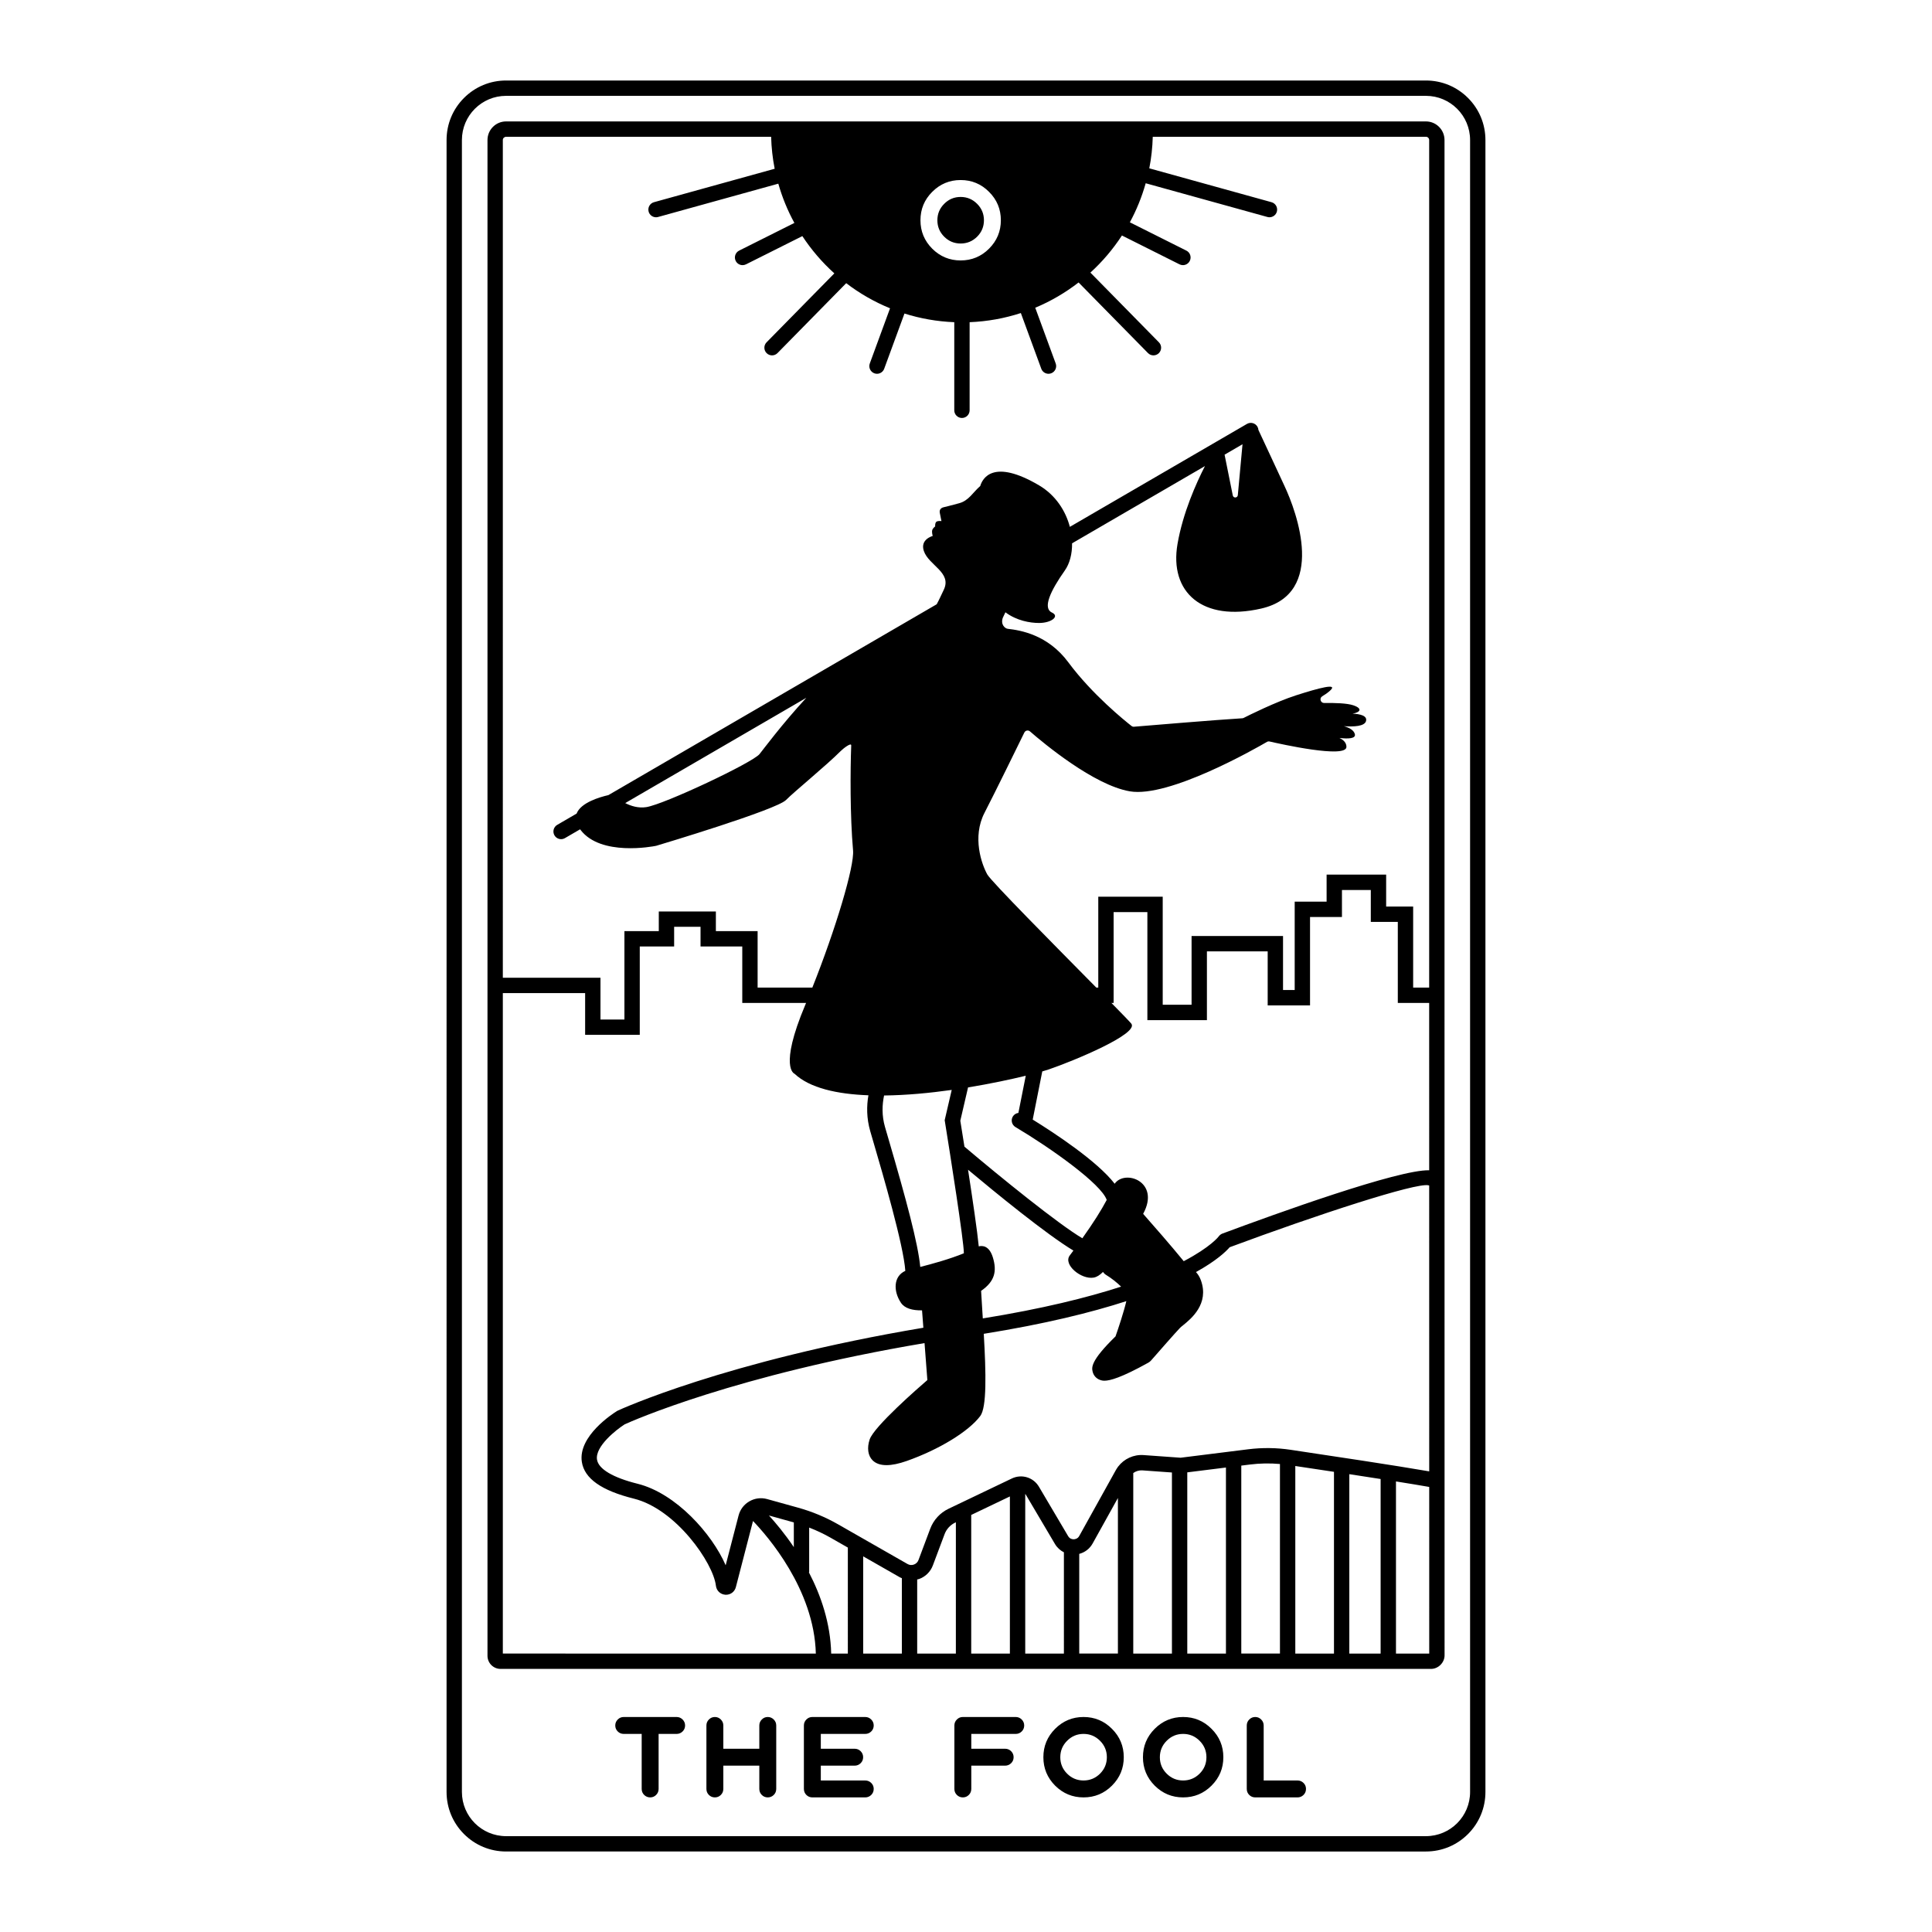 <?xml version="1.0" encoding="utf-8"?>
<!-- Generator: Adobe Illustrator 23.0.3, SVG Export Plug-In . SVG Version: 6.00 Build 0)  -->
<svg version="1.1" id="Capa_1" xmlns="http://www.w3.org/2000/svg" xmlns:xlink="http://www.w3.org/1999/xlink" x="0px" y="0px"
	 viewBox="0 0 1200 1200" enable-background="new 0 0 1200 1200" xml:space="preserve">
<path fill="hsl(290, 13%, 29%)" d="M423.987,1068.026c1.024,1.024,1.536,2.255,1.536,3.701s-0.512,2.681-1.536,3.704
	c-1.046,1.024-2.29,1.533-3.736,1.533h-11.176v34.159c0,1.471-0.512,2.715-1.536,3.739c-1.021,1.021-2.256,1.533-3.701,1.533
	s-2.693-0.512-3.736-1.533c-1.024-1.024-1.536-2.268-1.536-3.739v-34.159h-11.141c-1.467,0-2.715-0.509-3.736-1.533
	c-1.024-1.024-1.536-2.259-1.536-3.704s0.512-2.677,1.536-3.701c1.021-1.046,2.268-1.567,3.736-1.567h32.825
	C421.697,1066.459,422.941,1066.98,423.987,1068.026z M630.876,1066.459h-32.825c-1.468,0-2.712,0.521-3.735,1.567
	c-1.024,1.024-1.533,2.255-1.533,3.701v39.397c0,1.471,0.509,2.715,1.533,3.739c1.024,1.021,2.268,1.533,3.735,1.533
	c1.446,0,2.681-0.512,3.704-1.533c1.021-1.024,1.533-2.268,1.533-3.739v-14.443h21.017c1.446,0,2.69-0.512,3.735-1.536
	c1.024-1.021,1.536-2.256,1.536-3.701c0-1.468-0.512-2.715-1.536-3.735c-1.046-1.024-2.29-1.536-3.735-1.536h-21.017v-9.208h27.588
	c1.446,0,2.693-0.509,3.739-1.533c1.021-1.024,1.533-2.259,1.533-3.704s-0.512-2.677-1.533-3.701
	C633.569,1066.98,632.322,1066.459,630.876,1066.459z M476.861,1066.459c-1.446,0-2.681,0.521-3.704,1.567
	c-1.021,1.024-1.533,2.255-1.533,3.701v14.446h-22.351v-14.446c0-1.446-0.512-2.677-1.536-3.701
	c-1.021-1.046-2.256-1.567-3.701-1.567c-1.467,0-2.715,0.521-3.735,1.567c-1.024,1.024-1.536,2.255-1.536,3.701v39.397
	c0,1.471,0.512,2.715,1.536,3.739c1.021,1.021,2.268,1.533,3.735,1.533c1.446,0,2.681-0.512,3.701-1.533
	c1.024-1.024,1.536-2.268,1.536-3.739v-14.443h22.351v14.443c0,1.471,0.512,2.715,1.533,3.739c1.024,1.021,2.259,1.533,3.704,1.533
	s2.69-0.512,3.736-1.533c1.024-1.024,1.536-2.268,1.536-3.739v-39.397c0-1.446-0.512-2.677-1.536-3.701
	C479.551,1066.98,478.307,1066.459,476.861,1066.459z M537.408,1076.964c1.446,0,2.69-0.509,3.735-1.533
	c1.024-1.024,1.536-2.259,1.536-3.704s-0.512-2.677-1.536-3.701c-1.046-1.046-2.29-1.567-3.735-1.567h-32.825
	c-1.468,0-2.715,0.521-3.736,1.567c-1.024,1.024-1.536,2.255-1.536,3.701v39.397c0,1.471,0.512,2.715,1.536,3.739
	c1.021,1.021,2.268,1.533,3.736,1.533h32.825c1.446,0,2.69-0.512,3.735-1.533c1.024-1.024,1.536-2.268,1.536-3.739
	c0-1.443-0.512-2.678-1.536-3.701c-1.046-1.024-2.29-1.536-3.735-1.536H509.82v-9.205h21.017c1.446,0,2.69-0.512,3.736-1.536
	c1.024-1.021,1.536-2.256,1.536-3.701c0-1.468-0.512-2.715-1.536-3.735c-1.046-1.024-2.29-1.536-3.736-1.536H509.82v-9.208H537.408z
	 M690.656,1073.797c4.893,4.871,7.338,10.754,7.338,17.647c0,6.872-2.445,12.755-7.338,17.647
	c-4.871,4.868-10.753,7.303-17.647,7.303c-6.872,0-12.755-2.436-17.647-7.303c-4.868-4.893-7.303-10.775-7.303-17.647
	c0-6.894,2.435-12.776,7.303-17.647c4.893-4.893,10.775-7.338,17.647-7.338C679.903,1066.459,685.785,1068.904,690.656,1073.797z
	 M687.489,1091.444c0-3.981-1.415-7.384-4.238-10.208c-2.848-2.848-6.261-4.272-10.242-4.272c-3.981,0-7.384,1.424-10.208,4.272
	c-2.823,2.823-4.235,6.227-4.235,10.208s1.412,7.384,4.235,10.208c2.823,2.823,6.227,4.235,10.208,4.235
	c3.981,0,7.393-1.412,10.242-4.235C686.074,1098.828,687.489,1095.425,687.489,1091.444z M752.503,1073.797
	c4.893,4.871,7.338,10.754,7.338,17.647c0,6.872-2.445,12.755-7.338,17.647c-4.871,4.868-10.754,7.303-17.647,7.303
	c-6.872,0-12.755-2.436-17.647-7.303c-4.868-4.893-7.303-10.775-7.303-17.647c0-6.894,2.436-12.776,7.303-17.647
	c4.893-4.893,10.775-7.338,17.647-7.338C741.75,1066.459,747.632,1068.904,752.503,1073.797z M749.335,1091.444
	c0-3.981-1.415-7.384-4.238-10.208c-2.848-2.848-6.261-4.272-10.242-4.272s-7.384,1.424-10.207,4.272
	c-2.823,2.823-4.235,6.227-4.235,10.208s1.412,7.384,4.235,10.208c2.823,2.823,6.227,4.235,10.207,4.235s7.393-1.412,10.242-4.235
	C747.921,1098.828,749.335,1095.425,749.335,1091.444z M897.212,600l0.04,428.177c0,4.501-3.91,8.411-8.411,8.411H310.922
	c-4.449,0-8.051-3.568-8.134-7.997V600V86.981c0-3.089,1.203-5.993,3.387-8.178c2.184-2.184,5.088-3.387,8.177-3.387H600h285.648
	c3.089,0,5.993,1.203,8.177,3.387c2.184,2.184,3.387,5.088,3.387,8.177V600z M887.683,622.938h-19.479v-50.324h-16.773v-19.825
	h-17.92v16.776h-19.822v54.899h-26.307v-33.55h-37.743v42.701h-36.983v-67.099H691.69v56.424h-1.376
	c6.579,6.698,11.2,11.464,12.319,12.804c5.208,6.232-35.586,23.146-51.21,28.488c-0.984,0.336-2.35,0.758-4.048,1.245l-5.939,29.917
	c13.122,8.113,39.947,25.659,50.909,39.847c6.339-9.155,28.58-1.297,17.686,18.699c5.94,6.729,17.311,19.716,25.208,29.404
	c16.78-8.82,21.62-15.23,21.723-15.375c0.552-0.776,1.368-1.427,2.262-1.759c33.356-12.43,109.32-39.844,128.469-39.338
	L887.683,622.938z M609.378,801.775c0.182,3.711,0.494,8.454,0.838,13.664c0.077,1.159,0.15,2.305,0.225,3.455
	c36.961-5.981,64.871-12.929,85.898-19.736c-2.517-2.49-5.937-5.223-9.374-7.314c-0.773-0.47-1.398-1.096-1.89-1.803
	c-1.94,1.939-3.827,3.172-5.775,3.505c-7.812,1.335-19.081-8.108-14.868-13.725c0.788-1.05,1.536-2.06,2.28-3.065
	c-16.698-10.018-48.662-36.182-65.442-50.214c2.743,17.807,5.749,38.197,6.653,47.607c2.393-0.599,6.551-0.403,8.783,6.925
	C619.266,789.482,617.968,795.858,609.378,801.775z M586.757,695.782l4.371-18.811c-13.708,1.936-28.236,3.314-42.01,3.458
	c-1.215,5.758-1.48,12.457,0.563,19.534l2.268,7.787c10.947,37.411,18.266,64.675,19.639,79.161
	c7.149-1.796,18.353-4.881,27.091-8.475c-0.001-0.048-0.014-0.093-0.014-0.141c0-7.353-8.486-61.388-11.756-81.587L586.757,695.782z
	 M599.033,712.202c22.587,19.165,58.75,48.404,73.237,56.904c7.097-9.976,11.78-17.488,15.132-23.804
	c-3.382-9.994-34.871-32.31-56.666-45.259c-2.265-1.343-3.01-4.268-1.666-6.531c0.777-1.302,2.077-2.08,3.469-2.268l4.583-23.085
	c-9.284,2.267-21.864,4.961-35.847,7.256l-4.807,20.695C596.907,698.823,597.856,704.727,599.033,712.202z M571.713,136.809
	c0,6.872,2.436,12.755,7.307,17.647c4.893,4.87,10.775,7.305,17.647,7.305c6.894,0,12.776-2.436,17.644-7.305
	c4.893-4.893,7.341-10.775,7.341-17.647c0-6.894-2.448-12.776-7.341-17.647c-4.868-4.891-10.75-7.338-17.644-7.338
	c-6.872,0-12.755,2.446-17.647,7.338C574.148,124.033,571.713,129.915,571.713,136.809z M312.319,607.307h60.649v25.925h14.871
	v-54.9h21.349v-12.199h35.456v12.199h25.925v35.075h33.994c14.509-36.403,26.161-75.254,25.288-85.208
	c-1.906-21.731-1.717-49.863-1.144-65.193c0.077-2.057-5.028,1.973-6.481,3.431c-9.073,9.106-29.223,25.548-33.979,30.426
	c-5.948,6.101-77.615,27.56-80.622,28.459c-0.07,0.021-0.136,0.037-0.208,0.052c-2.118,0.424-34.173,6.537-46.76-9.815
	c-0.123-0.159-0.218-0.311-0.332-0.469l-9.425,5.479c-0.754,0.437-1.579,0.645-2.392,0.645c-1.641,0-3.239-0.849-4.123-2.37
	c-1.322-2.276-0.549-5.192,1.725-6.515l12.033-6.995c2.594-6.828,14.341-10.246,19.743-11.477l203.913-118.532
	c1.655-3.039,3-6.1,4.382-8.964c5.243-10.868-9.421-15.18-12.391-24.209c-2.383-7.244,5.528-9.245,5.528-9.245
	s-0.667-2.288-0.286-3.622s1.811-2.288,1.811-2.288s-0.19-2.478,0.953-3.05c1.144-0.572,2.954-0.286,2.954-0.286l-1.048-5.242
	c-0.382-2.288,1.396-3.203,2.668-3.431c1.792-0.321,3.773-0.993,9.246-2.383c6.151-1.562,8.818-6.987,13.221-10.71
	c1.39-4.675,7.935-17.286,36.531-0.442c10.295,6.064,16.539,15.863,19.143,25.791l109.993-63.938
	c2.277-1.32,5.194-0.549,6.515,1.725c0.373,0.643,0.562,1.336,0.615,2.03c4.163,8.72,11.014,23.796,16.149,34.701
	c7.708,16.369,26.205,66.918-14.404,76.225c-36.6,8.387-57.202-10.124-51.995-40.17c3.347-19.312,11.582-37.668,17.042-48.328
	l-82.533,47.975c0.075,6.521-1.443,12.535-4.513,16.885c-8.95,12.678-13.921,23.385-8.006,26.115
	c4.956,2.288-0.287,6.481-8.006,6.481c-5.59,0-13.91-1.404-20.884-6.643l-1.609,3.402c-1.525,4.194,1.354,6.67,3.05,6.862
	c8.017,0.909,24.958,3.702,37.65,20.83c14.819,19.999,35.244,36.404,39.235,39.525c0.448,0.351,0.98,0.511,1.547,0.464
	c6.807-0.57,52.327-4.368,67.265-5.244c0.309-0.018,0.583-0.095,0.858-0.234c2.84-1.439,19.881-9.968,32.573-14.036
	c13.887-4.451,26.907-8.012,20.831-2.671c-1.402,1.233-2.989,2.323-4.6,3.271c-1.994,1.173-1.09,4.224,1.223,4.185
	c6.622-0.112,14.224,0.11,18.133,1.446c5.644,1.93,4.469,4.316-0.534,5.16c4.517,0.215,9.297,1.218,8.346,4.632
	c-0.914,3.281-7.595,3.593-13.723,3.16c3.215,0.9,6.091,2.381,6.78,4.852c0.814,2.923-4.109,3.093-9.557,2.461
	c2.49,1.187,4.349,2.937,4.349,5.551c0,7.378-41.22-1.853-47.741-3.359c-0.561-0.13-1.129-0.045-1.626,0.245
	c-7.027,4.096-60.853,34.868-85.167,30.711c-22.31-3.814-53.54-29.847-62.027-37.226c-1.121-0.975-2.848-0.621-3.5,0.714
	c-4.302,8.805-18.187,37.168-24.74,49.865c-7.811,15.134-1.736,32.049,1.736,38.28c2.407,4.321,41.932,44.145,67.693,70.251h1.232
	v-56.423h40.029v67.099h17.921v-42.701h56.805v33.55h7.245v-54.899h19.822v-16.776h36.983v19.826h16.773v50.324h9.946l-0.001-13.406
	V600V86.981c0-0.559-0.201-1.042-0.596-1.438c-0.198-0.198-0.417-0.347-0.657-0.446c-0.24-0.099-0.501-0.15-0.78-0.15H716.004
	c-0.185,6.685-0.907,13.237-2.159,19.605l75.913,21.035c2.538,0.703,4.024,3.328,3.32,5.864c-0.583,2.111-2.501,3.495-4.589,3.495
	c-0.422,0-0.85-0.057-1.275-0.175l-75.602-20.948c-2.402,8.504-5.698,16.637-9.837,24.255l35.09,17.578
	c2.352,1.179,3.304,4.043,2.125,6.396c-0.835,1.668-2.516,2.633-4.263,2.633c-0.717,0-1.446-0.163-2.131-0.506l-35.746-17.907
	c-5.541,8.49-12.116,16.245-19.583,23.046l42.559,43.301c1.846,1.877,1.821,4.894-0.056,6.739c-0.928,0.912-2.135,1.367-3.341,1.367
	c-1.232,0-2.467-0.476-3.397-1.426l-43.102-43.853c-8.195,6.344-17.228,11.651-26.921,15.696l12.703,34.614
	c0.906,2.47-0.36,5.208-2.833,6.115c-0.54,0.199-1.095,0.293-1.641,0.293c-1.942,0-3.767-1.196-4.474-3.126l-12.697-34.597
	c-10.087,3.279-20.759,5.24-31.819,5.679v54.726c0,2.633-2.135,4.766-4.766,4.766s-4.766-2.133-4.766-4.766V200.12
	c-10.736-0.427-21.112-2.272-30.936-5.38l-12.587,34.298c-0.707,1.93-2.532,3.126-4.474,3.126c-0.546,0-1.101-0.095-1.641-0.293
	c-2.473-0.908-3.739-3.646-2.833-6.115l12.577-34.271c-9.796-3.997-18.94-9.261-27.228-15.598l-42.672,43.413
	c-0.931,0.949-2.166,1.426-3.397,1.426c-1.207,0-2.414-0.455-3.341-1.367c-1.877-1.844-1.902-4.862-0.056-6.739l42.102-42.833
	c-7.573-6.816-14.254-14.597-19.875-23.138l-34.994,17.53c-0.686,0.343-1.415,0.506-2.131,0.506c-1.747,0-3.428-0.965-4.263-2.633
	c-1.179-2.353-0.226-5.217,2.125-6.396l34.318-17.191c-4.197-7.655-7.547-15.83-9.985-24.387l-74.681,20.693
	c-0.425,0.118-0.853,0.175-1.275,0.175c-2.088,0-4.005-1.384-4.589-3.495c-0.704-2.536,0.782-5.161,3.32-5.864l74.968-20.773
	c-1.283-6.449-2.018-13.09-2.206-19.867H314.352c-0.469,0-0.871,0.173-1.226,0.452c-0.068,0.054-0.148,0.08-0.211,0.143
	c-0.395,0.395-0.596,0.879-0.596,1.438V600V607.307z M765.704,307.717c0.36,1.788,2.961,1.65,3.128-0.167l2.916-31.616
	l-11.137,6.474L765.704,307.717z M388.335,498.807c3.613,1.854,8.194,3.284,13.116,2.507c11.283-1.78,65.965-27.598,70.305-32.939
	c2.11-2.597,13.924-18.568,29.063-34.954L388.335,498.807z M506.729,1027.058c-1.006-39.988-30.316-73.312-39.022-82.336
	l-10.647,41.064c-0.738,2.845-3.208,4.744-6.093,4.744c-0.152,0-0.301-0.006-0.456-0.016c-3.081-0.211-5.482-2.507-5.845-5.578
	c-1.657-14.232-24.839-47.603-50.926-54.09c-20.145-5.011-30.725-12.463-32.341-22.779c-2.516-16.059,19.335-30.101,21.833-31.649
	c0.158-0.096,0.32-0.186,0.487-0.264c0.694-0.324,66.747-30.823,189.8-51.472l-0.825-10.797c-5.986,0.121-10.79-1.236-13.105-4.708
	c-4.879-7.318-4.638-16.528,2.716-19.807c-0.974-15.619-14.2-60.83-19.5-78.941l-2.28-7.822c-2.336-8.091-2.287-15.677-1.137-22.297
	c-19.419-0.721-36.398-4.447-45.931-13.41c0,0-9.832-3.456,6.659-42.627c0.186-0.443,0.371-0.89,0.557-1.335h-39.633v-35.075
	h-25.925v-12.199h-16.394v12.199H397.37v54.9h-33.933v-25.925h-51.118v410.219H506.729z M493.059,960.941V945.6l-15.449-4.293
	C481.659,945.733,487.31,952.439,493.059,960.941z M526.611,961.229l-10.735-6.134c-4.261-2.435-8.715-4.509-13.285-6.287v27.735
	h-0.209c7.478,14.356,13.461,31.641,13.881,50.514h10.348V961.229z M560.159,980.234c-0.402-0.182-0.823-0.305-1.21-0.526
	l-22.807-13.032v60.382h24.017V980.234z M593.71,945.516l-0.425,0.203c-3.059,1.461-5.402,4.018-6.596,7.198l-7.276,19.4
	c-1.471,3.928-4.576,6.996-8.523,8.424c-0.392,0.141-0.801,0.184-1.201,0.29v46.026h24.02V945.516z M627.258,929.471l-24.017,11.486
	v86.1h24.017V929.471z M660.81,964.168c-2.271-1.136-4.216-2.897-5.575-5.201l-18.119-30.666c-0.087-0.148-0.222-0.242-0.326-0.372
	v99.128h24.02V964.168z M694.358,930.428l-15.684,28.229c-1.828,3.292-4.823,5.574-8.334,6.49v61.91h24.017V930.428z
	 M727.909,914.589l-18.302-1.308c-2.06-0.158-4.086,0.46-5.718,1.65v112.126h24.02V914.589z M761.457,911.507l-24.017,3.002v112.549
	h24.017V911.507z M795.005,909.321c-6.176-0.549-12.395-0.458-18.557,0.312l-5.461,0.682v116.742h24.017V909.321z M801.527,900.48
	c24.036,3.578,65.541,9.834,86.183,13.408l-0.017-177.541c-0.161-0.046-0.323-0.076-0.482-0.139
	c-7.716-1.741-68.648,18.104-123.43,38.472c-2.186,2.534-8.04,8.27-20.938,15.428c1.147,1.239,2.23,2.838,3.045,5.077
	c5.336,14.675-6.128,23.964-11.023,27.932c-0.754,0.608-1.409,1.111-1.837,1.551c-2.566,2.634-13.906,15.569-18.06,20.328
	c-0.481,0.552-1.055,1.018-1.694,1.374c-16.903,9.413-23.899,11.216-27.287,11.216c-1.291,0-2.057-0.261-2.646-0.462
	c-2.401-0.822-4.161-2.78-4.707-5.24c-0.546-2.463-1.452-6.549,14.238-21.839c1.795-5.108,5.153-15.192,6.71-21.883
	c-21.82,7.071-50.625,14.199-88.55,20.293c1.45,24.754,1.877,45.657-2.169,51.051c-7.207,9.612-25.556,20.834-45.661,27.923
	c-4.914,1.731-9.118,2.597-12.593,2.597c-3.717,0-6.599-0.99-8.613-2.975c-2.91-2.867-3.596-7.719-1.831-12.981
	c2.696-8.054,30.384-32.195,35.835-36.893l-1.754-22.954c-117.29,19.761-181.717,48.394-186.235,50.446
	c-5.135,3.261-18.491,13.71-17.198,21.926c0.925,5.858,9.882,11.182,25.227,14.998c23.775,5.914,46.219,31.072,54.689,50.625
	l8.008-30.886c0.974-3.76,3.363-6.897,6.726-8.836c3.36-1.936,7.266-2.429,11.014-1.396l19.27,5.355
	c8.675,2.408,17.036,5.895,24.855,10.363l43.073,24.613c1.232,0.711,2.653,0.831,3.974,0.344c1.334-0.481,2.342-1.477,2.839-2.802
	l7.276-19.404c2.063-5.498,6.115-9.919,11.405-12.451l39.3-18.795c6.146-2.932,13.385-0.732,16.847,5.132l18.119,30.666
	c1.058,1.787,2.677,1.964,3.481,1.955c0.692-0.009,2.414-0.23,3.422-2.048l22.748-40.945c0.379-0.681,0.813-1.319,1.269-1.937
	v-0.179h0.117c3.678-4.861,9.644-7.634,15.812-7.192l23.021,1.644l41.959-5.243C783.991,899.084,792.833,899.18,801.527,900.48z
	 M828.557,914.179c-8.633-1.31-16.892-2.55-24.02-3.615v116.493h24.02V914.179z M857.532,918.639
	c-6.301-0.987-12.876-2.003-19.444-3.008v111.426h19.444V918.639z M887.72,1027.058l-0.009-103.494
	c-5.437-0.956-12.574-2.131-20.648-3.419v106.913H887.72z M596.667,151.253c3.981,0,7.393-1.412,10.242-4.237
	c2.823-2.823,4.235-6.227,4.235-10.207s-1.412-7.383-4.235-10.207c-2.848-2.847-6.261-4.271-10.242-4.271
	c-3.984,0-7.384,1.424-10.207,4.271c-2.826,2.825-4.238,6.227-4.238,10.207s1.412,7.384,4.238,10.207
	C589.283,149.841,592.683,151.253,596.667,151.253z M922.628,86.981V600v513.019c0,9.878-3.847,19.165-10.831,26.15
	c-6.984,6.985-16.271,10.831-26.149,10.831H600H314.352c-9.878,0-19.164-3.847-26.149-10.831
	c-6.985-6.985-10.831-16.271-10.831-26.15V600V86.981c0-9.878,3.847-19.165,10.831-26.149C295.188,53.847,304.474,50,314.352,50H600
	h285.648c9.879,0,19.165,3.847,26.149,10.831C918.781,67.816,922.628,77.103,922.628,86.981z M913.097,86.981
	c0-7.58-3.072-14.442-8.04-19.41c-4.967-4.968-11.83-8.04-19.41-8.04H600H314.352c-7.58,0-14.442,3.072-19.41,8.04
	c-4.967,4.967-8.04,11.83-8.04,19.41V600v513.019c0,7.58,3.072,14.443,8.04,19.41c4.967,4.968,11.83,8.04,19.41,8.04H600h285.648
	c7.58,0,14.443-3.072,19.41-8.04c4.968-4.967,8.04-11.83,8.04-19.41V600V86.981z M805.911,1105.887h-21.017v-34.159
	c0-1.446-0.512-2.677-1.536-3.701c-1.021-1.046-2.256-1.567-3.701-1.567c-1.468,0-2.715,0.521-3.735,1.567
	c-1.024,1.024-1.536,2.255-1.536,3.701v39.397c0,1.471,0.512,2.715,1.536,3.739c1.021,1.021,2.268,1.533,3.735,1.533h26.254
	c1.446,0,2.69-0.512,3.735-1.533c1.024-1.024,1.536-2.268,1.536-3.739c0-1.443-0.512-2.678-1.536-3.701
	C808.601,1106.399,807.357,1105.887,805.911,1105.887z"/>
</svg>
